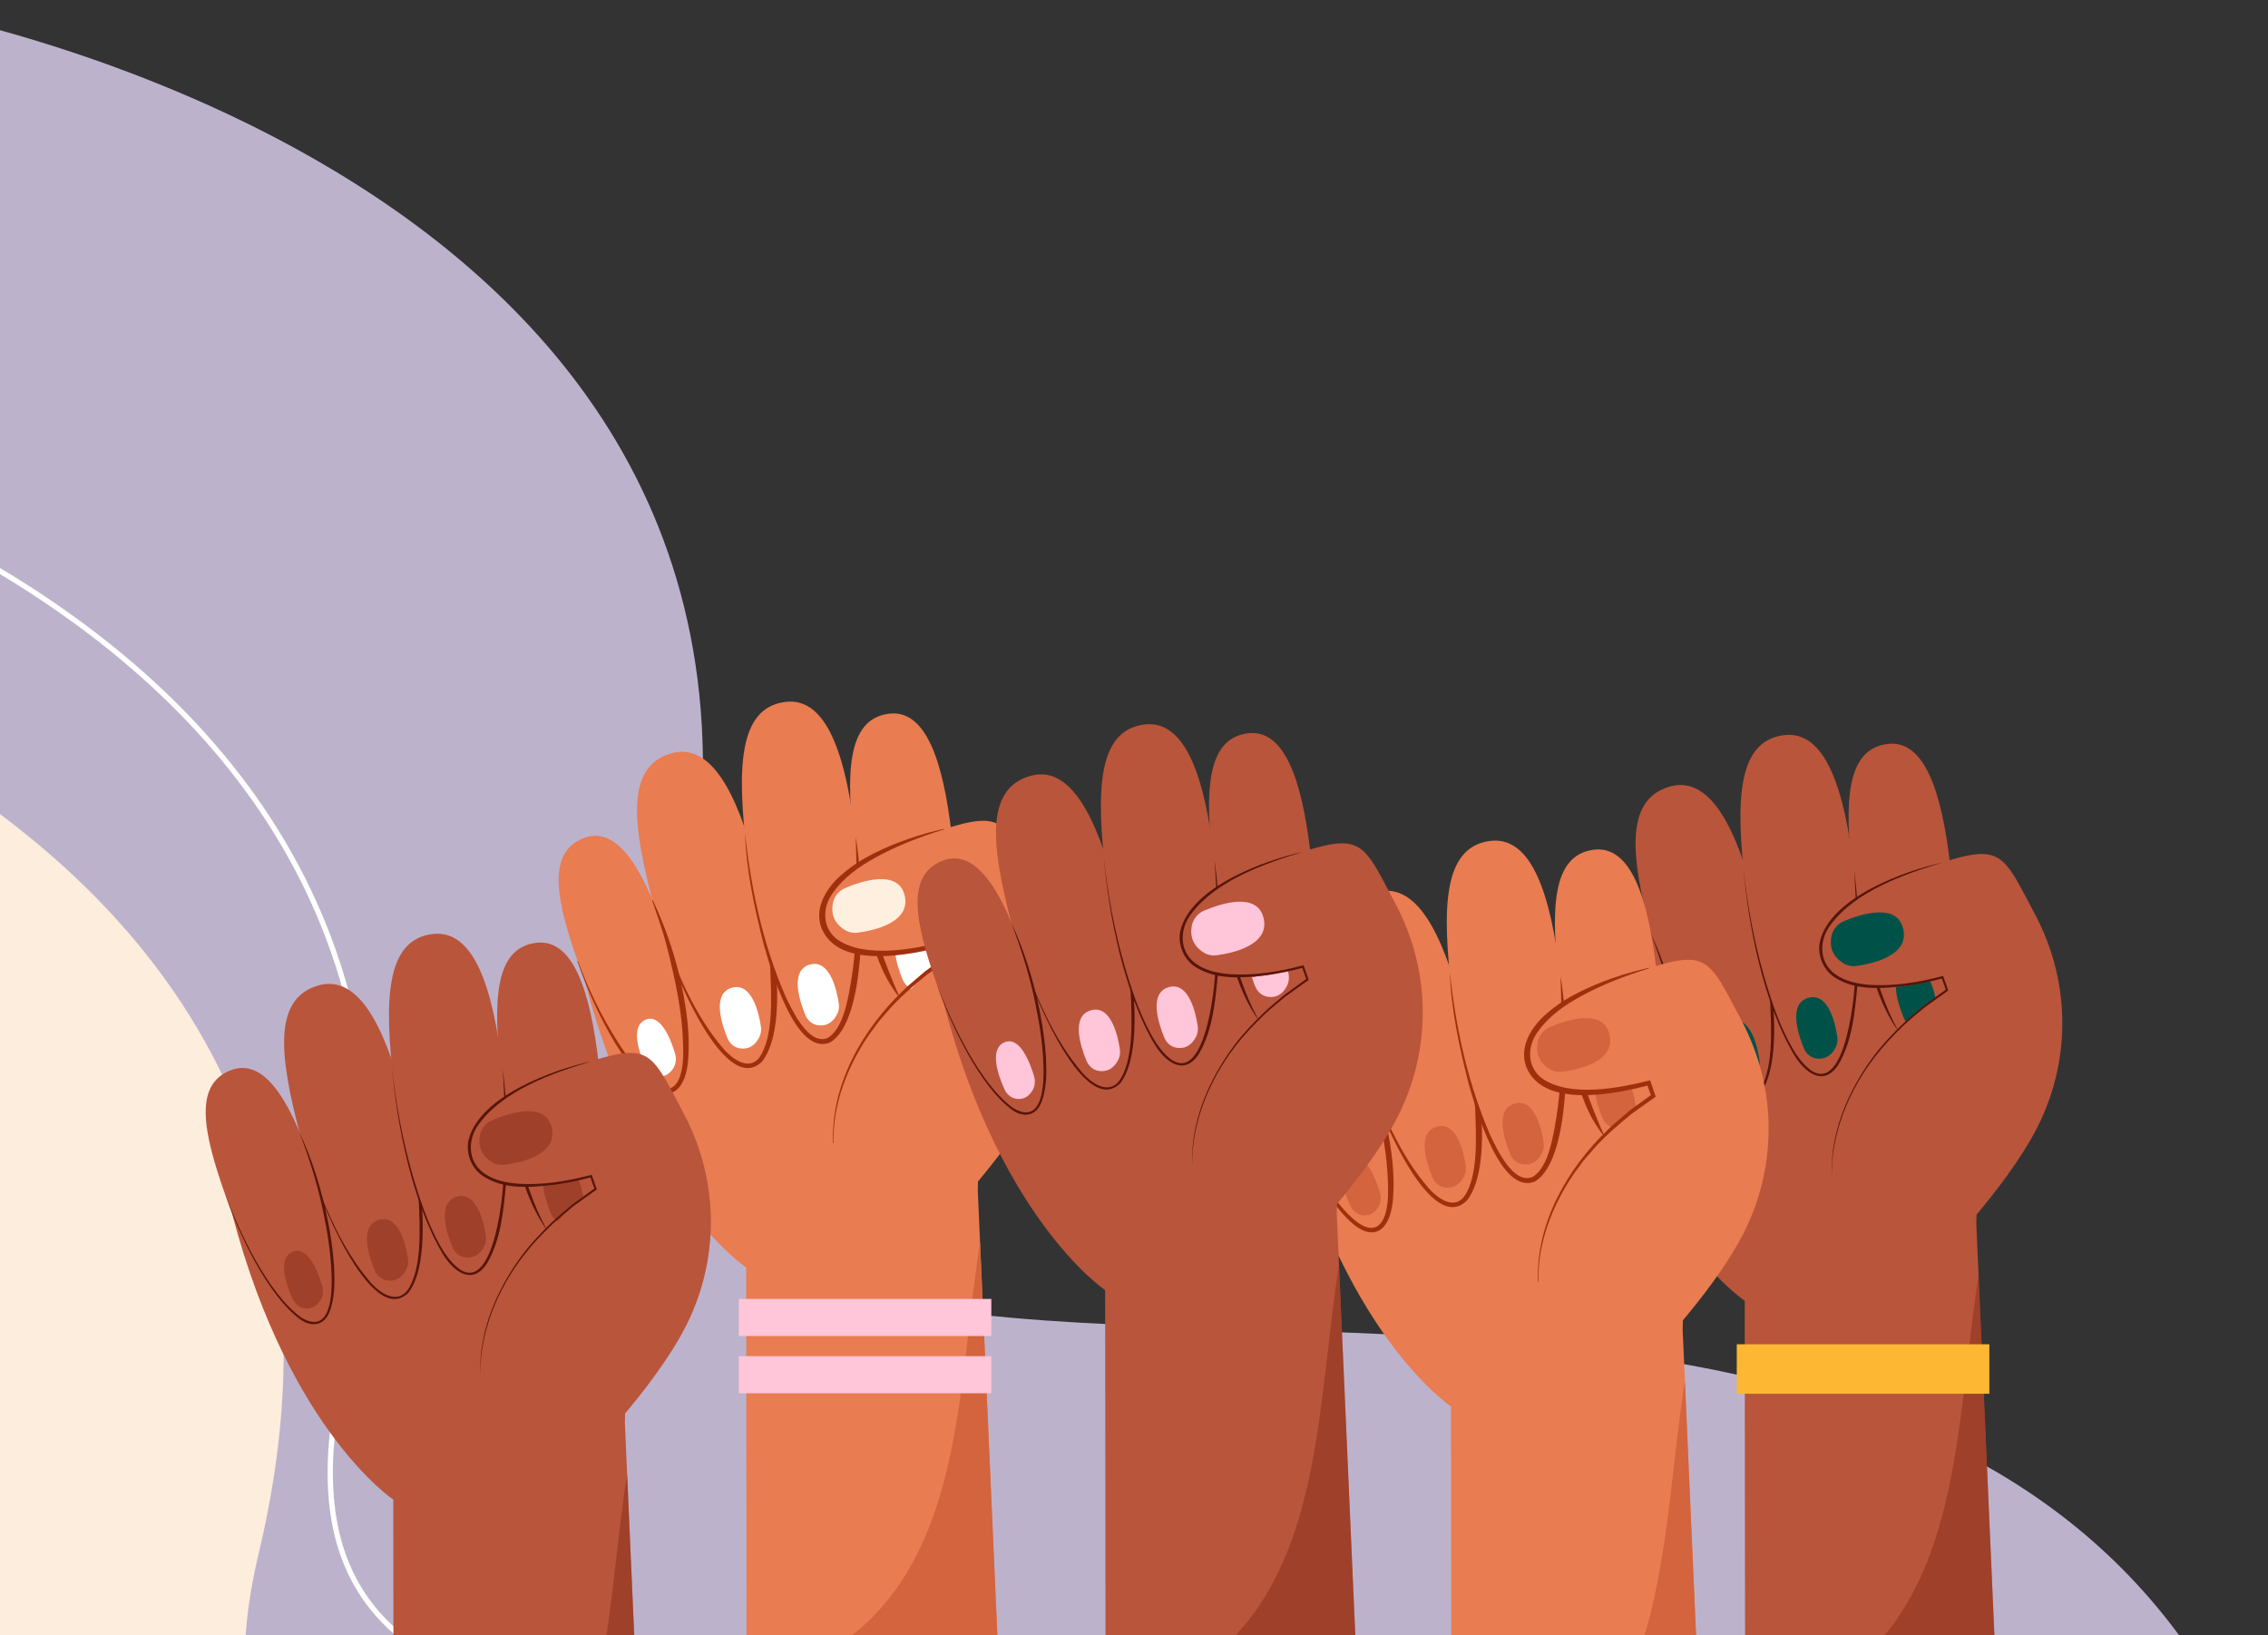 <svg width="430" height="310" viewBox="0 0 430 310" fill="none" xmlns="http://www.w3.org/2000/svg">
<rect x="0" y="0" width="430" height="310" fill="#333333" stroke="none"/>
<g clip-path="url(#clip0_152_2)">
<path d="M-20.975 0.872C-20.975 0.872 164.919 30.738 128.566 183.189C92.213 335.64 443.103 139.816 441.324 417.693L-47.67 423.977L-20.975 0.872Z" fill="#BDB2CC"/>
<path d="M-100.468 112.047C-100.468 112.047 85.426 141.912 49.073 294.363C12.72 446.815 363.609 250.991 361.831 528.868L-127.152 535.152L-100.457 112.047H-100.468Z" fill="#FDEDDD"/>
<path d="M-84.288 76.794C-84.288 76.794 101.606 106.66 65.253 259.111C28.9 411.562 379.79 215.738 378.011 493.615L-110.984 499.899L-84.288 76.794Z" stroke="white" stroke-miterlimit="10"/>
<path d="M185.385 225.763L190.583 343.998L141.57 339.325L141.472 240.277C141.472 240.277 120.43 226.281 109.947 182.21L186.838 164.474L185.38 225.763H185.385Z" fill="#E97C51"/>
<path d="M190.589 344.004L185.816 235.495C181.695 261.524 182.626 291.985 162.868 308.922C156.315 314.251 149.082 313.986 141.549 311.546L141.576 339.331L190.589 344.004Z" fill="#D3643D"/>
<path d="M161.992 160.744C163.598 174.688 169.476 193.651 175.137 192.926C180.797 192.201 182.038 172.156 180.433 158.212C178.827 144.268 175.529 134.393 168.507 135.296C160.468 136.332 160.387 146.8 161.987 160.744H161.992Z" fill="#E97C51"/>
<path d="M173.466 187.625C172.426 187.464 171.555 186.71 171.136 185.692C170.031 183.022 168.153 177.249 171.958 176.139C175.833 175.011 177.129 181.163 177.477 183.511C177.58 184.201 177.477 184.903 177.167 185.519C176.644 186.578 175.55 187.948 173.466 187.62V187.625Z" fill="white"/>
<path d="M162.046 160.175C163.543 170.125 166.45 179.799 170.51 188.903L170.423 188.966C167.266 185.047 165.671 180.046 164.485 175.143C163.255 170.24 162.378 165.233 161.943 160.186L162.052 160.175H162.046Z" fill="#A0300D"/>
<path d="M123.691 170.626C127.414 184.938 136.531 203.739 142.621 201.967C148.712 200.194 147.242 178.993 143.519 164.681C139.796 150.368 134.789 140.62 127.229 142.818C118.575 145.339 119.962 156.313 123.685 170.626H123.691Z" fill="#E97C51"/>
<path d="M125.378 176.133C128.312 184.242 131.708 192.54 137.309 198.98C138.931 200.764 141.897 202.974 143.884 200.58C146.757 196.707 146.208 188.679 146.05 183.873C145.761 178.055 144.95 172.26 143.922 166.499L144.025 166.47C146.425 174.619 149.865 194.209 144.52 201.201C137.124 208.608 126.521 181.548 125.378 176.127V176.133Z" fill="#A0300D"/>
<path d="M109.512 182.187C113.551 193.749 122.384 208.614 127.354 206.674C132.318 204.735 129.71 187.286 125.666 175.725C121.628 164.163 116.811 156.48 110.65 158.886C103.596 161.642 105.468 170.626 109.512 182.187Z" fill="#E97C51"/>
<path d="M109.561 182.17C111.58 187.626 114.149 192.857 117.241 197.697C118.792 200.102 120.485 202.445 122.52 204.355C126.989 208.533 129.302 205.932 129.52 200.407C129.689 193.145 128.11 185.934 126.309 178.965C125.585 176.139 124.529 173.428 123.642 170.654L123.745 170.608C126.249 175.886 128.126 181.456 129.324 187.229C130.195 191.574 130.804 196.022 130.5 200.476C130.167 206.651 126.967 209.707 122.058 204.913C119.978 202.882 118.318 200.476 116.794 198.019C113.795 193.053 111.352 187.735 109.463 182.216L109.566 182.176L109.561 182.17Z" fill="#A0300D"/>
<path d="M141.576 161.504C143.367 177.088 149.942 198.278 156.266 197.466C162.591 196.655 163.979 174.257 162.188 158.673C160.397 143.088 156.707 132.056 148.858 133.063C139.872 134.22 139.78 145.925 141.576 161.504Z" fill="#E97C51"/>
<path d="M141.255 157.982C142.382 168.559 144.7 179.108 148.891 188.799C150.219 191.596 153.333 198.284 156.941 196.753C160.065 194.894 160.882 188.748 161.481 185.243C162.825 176.518 162.487 167.293 162.243 158.673C163.685 166.77 164.953 193.283 157.322 197.645C150.856 200.24 146.17 183.827 144.798 179.033C143.051 172.231 141.467 164.83 141.255 157.988V157.982Z" fill="#A0300D"/>
<path d="M177.689 182.866C178.381 182.354 179.099 181.865 179.834 181.393L178.979 178.941C178.979 178.941 165.53 183.66 158.443 178.613C156.217 177.025 155.303 174.004 156.337 171.385C157.676 167.984 161.502 163.156 172.132 159.478C190.398 153.159 189.484 153.792 196.511 167.017C203.537 180.248 203.151 195.205 196.968 207.365C190.79 219.525 176.84 233.412 176.84 233.412L176.818 233.394C161.078 220.469 161.339 194.906 177.695 182.872L177.689 182.866Z" fill="#E97C51"/>
<path d="M157.948 216.728C157.512 205.5 163.603 195.055 171.266 187.746C172.366 186.636 174.124 185.249 175.305 184.207C176.731 183.137 178.184 182.107 179.621 181.053L179.463 181.537L178.593 179.091L179.071 179.35C172.785 181.007 159.08 183.896 155.776 175.995C154.225 172.082 156.827 168.139 159.624 165.768C161.464 164.157 163.516 162.862 165.639 161.786C169.9 159.662 174.385 158.143 178.963 157.125L178.984 157.234C174.521 158.598 170.118 160.29 166.003 162.557C162.972 164.232 160.016 166.269 157.97 169.175C155.825 172.007 155.841 175.955 158.791 178.124C164.044 181.733 173.395 179.92 179.218 178.441C179.376 178.901 180.122 181.082 180.28 181.548C178.761 182.63 177.221 183.689 175.713 184.788C173.008 186.992 170.238 189.364 167.974 192.068C167.467 192.655 166.7 193.496 166.254 194.117L164.67 196.287C160.691 202.197 157.823 209.339 158.051 216.705L157.942 216.717L157.948 216.728Z" fill="#A0300D"/>
<path d="M124.774 204.044C123.729 203.941 122.831 203.21 122.379 202.208C121.29 199.803 119.402 194.681 122.319 193.34C125.318 191.959 127.278 197.328 128.001 199.774C128.263 200.66 128.17 201.639 127.702 202.427C127.185 203.296 126.282 204.194 124.779 204.044H124.774Z" fill="white"/>
<path d="M155.02 194.347C153.98 194.186 153.109 193.432 152.69 192.414C151.585 189.743 149.708 183.971 153.512 182.86C157.387 181.732 158.683 187.884 159.031 190.232C159.135 190.923 159.031 191.625 158.721 192.241C158.198 193.3 157.104 194.669 155.02 194.341V194.347Z" fill="white"/>
<path d="M140.253 198.732C139.214 198.571 138.343 197.817 137.924 196.799C136.819 194.129 134.941 188.356 138.746 187.246C142.621 186.118 143.916 192.27 144.265 194.618C144.368 195.308 144.265 196.01 143.954 196.626C143.432 197.685 142.338 199.055 140.253 198.727V198.732Z" fill="white"/>
<path d="M157.883 171.333C158.117 169.964 159.042 168.841 160.267 168.329C163.467 166.983 170.379 164.732 171.533 169.82C172.709 174.993 165.372 176.449 162.58 176.812C161.763 176.921 160.931 176.754 160.218 176.323C158.988 175.586 157.415 174.078 157.888 171.339L157.883 171.333Z" fill="#FFEFDF"/>
<path d="M187.949 246.234H140.079V253.266H187.949V246.234Z" fill="#FFC5D9"/>
<path d="M187.949 257.087H140.079V264.12H187.949V257.087Z" fill="#FFC5D9"/>
<path d="M374.699 232.071L379.897 350.305L330.884 345.632L330.786 246.585C330.786 246.585 309.744 232.589 299.261 188.518L376.152 170.781L374.693 232.071H374.699Z" fill="#B9553B"/>
<path opacity="0.5" d="M379.902 350.305L375.129 241.797C371.009 267.826 371.94 298.287 352.182 315.224C345.629 320.553 338.395 320.288 330.862 317.848L330.89 345.632L379.902 350.305Z" fill="#872D1B"/>
<path d="M351.306 166.482C352.911 180.426 358.79 199.389 364.45 198.664C370.111 197.938 371.352 177.894 369.746 163.95C368.14 150.006 364.842 140.13 357.821 141.034C349.782 142.07 349.7 152.538 351.3 166.482H351.306Z" fill="#B9553B"/>
<path d="M363.231 194.813C362.191 194.652 361.32 193.898 360.901 192.88C359.796 190.21 357.918 184.437 361.723 183.327C365.598 182.199 366.894 188.351 367.242 190.699C367.346 191.389 367.242 192.091 366.932 192.707C366.409 193.766 365.315 195.136 363.231 194.808V194.813Z" fill="#005248"/>
<path d="M351.333 166.482C352.339 173.975 354.157 181.353 356.775 188.391C357.624 190.739 358.599 193.035 359.802 195.222L359.758 195.257C356.868 191.176 355.279 186.25 354.005 181.387C352.786 176.536 351.67 171.385 351.338 166.482H351.333Z" fill="#56150A"/>
<path d="M313.004 176.927C316.727 191.24 325.844 210.041 331.935 208.269C338.025 206.496 336.555 185.295 332.833 170.983C329.11 156.67 324.102 146.921 316.542 149.12C307.888 151.64 309.276 162.615 312.999 176.927H313.004Z" fill="#B9553B"/>
<path d="M314.664 182.446C317.554 190.595 320.896 198.928 326.497 205.42C328.173 207.313 331.281 209.529 333.355 207.048C336.305 203.164 335.842 195.009 335.63 190.169C335.352 184.357 334.313 178.418 333.311 172.795C335.434 180.76 338.803 200.666 333.671 207.359C326.442 214.478 316.03 187.827 314.659 182.452L314.664 182.446Z" fill="#56150A"/>
<path d="M298.826 188.489C302.864 200.05 311.698 214.915 316.667 212.976C321.631 211.037 319.024 193.588 314.98 182.026C310.941 170.464 306.124 162.782 299.963 165.187C292.909 167.944 294.781 176.927 298.826 188.489Z" fill="#B9553B"/>
<path d="M298.847 188.483C301.672 196.034 306.99 207.445 313.352 212.09C321.783 217.045 318.724 197.823 317.832 193.703C316.809 188.028 315.029 182.302 312.977 176.939C315.421 182.061 317.19 187.873 318.36 193.582C318.92 196.465 319.361 199.377 319.552 202.324C319.677 205.27 319.764 208.332 318.648 211.111C317.587 213.678 315.192 213.897 313.156 212.423C306.973 207.929 301.264 195.838 298.847 188.477V188.483Z" fill="#56150A"/>
<path d="M330.889 167.806C332.68 183.39 339.255 204.58 345.58 203.768C351.904 202.957 353.292 180.559 351.501 164.974C349.711 149.39 346.02 138.358 338.177 139.365C329.191 140.522 329.099 152.227 330.895 167.806H330.889Z" fill="#B9553B"/>
<path d="M330.541 164.29C331.216 171.38 332.544 178.395 334.503 185.209C336 190.273 337.704 195.378 340.512 199.809C348.622 211.56 351.316 192.638 351.659 186.302C352.28 179.247 351.991 171.944 351.534 164.974C352.47 172.041 352.666 179.212 352.204 186.348C351.681 191.631 351.267 197.282 348.508 201.892C345.721 206.076 342.216 203.331 340.191 200.045C334.471 190.469 331.39 175.437 330.546 164.29H330.541Z" fill="#56150A"/>
<path d="M367.003 189.168C367.699 188.662 368.412 188.167 369.147 187.695L368.293 185.243C368.293 185.243 354.843 189.962 347.757 184.915C345.531 183.327 344.616 180.305 345.65 177.687C346.989 174.286 350.816 169.457 361.446 165.78C379.712 159.461 378.797 160.094 385.824 173.319C392.851 186.55 392.464 201.507 386.281 213.667C380.104 225.827 366.154 239.713 366.154 239.713L366.132 239.696C350.391 226.771 343.506 206.387 367.008 189.174L367.003 189.168Z" fill="#B9553B"/>
<path d="M347.288 223.024C346.94 214.679 350.467 206.617 355.273 200.171C356.901 198.013 358.767 196.034 360.683 194.169C361.783 193.07 363.541 191.689 364.722 190.653C366.148 189.588 367.601 188.569 369.038 187.522L368.962 187.764L368.102 185.318L368.341 185.45C366.072 186.083 363.769 186.549 361.445 186.883C356.873 187.407 351.697 187.908 347.637 185.14C345.617 183.712 344.469 180.915 345.068 178.378C347.152 170.05 361.173 165.072 368.298 163.507C361.102 165.676 351.806 168.905 347.071 175.31C344.823 178.257 344.845 182.429 347.947 184.673C349.83 186.043 352.187 186.515 354.446 186.693C359.072 186.993 363.748 186.227 368.233 185.047L368.412 185.001L368.472 185.18L369.321 187.631L369.37 187.781C367.89 188.84 366.398 189.876 364.929 190.958C363.737 191.982 361.995 193.329 360.89 194.422C358.958 196.281 357.129 198.197 355.475 200.35C350.576 206.697 347.152 214.835 347.288 223.03V223.024Z" fill="#56150A"/>
<path d="M314.087 210.346C313.042 210.242 312.144 209.512 311.692 208.51C310.604 206.105 308.715 200.983 311.633 199.642C314.632 198.261 316.591 203.63 317.315 206.076C317.576 206.962 317.484 207.94 317.016 208.729C316.499 209.598 315.595 210.496 314.093 210.346H314.087Z" fill="#005248"/>
<path d="M344.333 200.649C343.294 200.488 342.423 199.734 342.004 198.715C340.899 196.045 339.021 190.273 342.826 189.162C346.701 188.034 347.996 194.186 348.345 196.534C348.448 197.225 348.345 197.927 348.034 198.543C347.512 199.602 346.418 200.971 344.333 200.643V200.649Z" fill="#005248"/>
<path d="M329.567 205.034C328.527 204.873 327.656 204.119 327.237 203.101C326.132 200.43 324.254 194.658 328.059 193.547C331.934 192.419 333.23 198.571 333.578 200.919C333.681 201.61 333.578 202.312 333.268 202.928C332.745 203.987 331.651 205.356 329.567 205.028V205.034Z" fill="#005248"/>
<path d="M347.196 177.635C347.43 176.265 348.355 175.143 349.58 174.631C352.78 173.284 359.693 171.034 360.847 176.122C362.022 181.295 354.685 182.751 351.893 183.114C351.077 183.223 350.244 183.056 349.531 182.625C348.301 181.888 346.728 180.38 347.202 177.641L347.196 177.635Z" fill="#005248"/>
<path d="M377.17 254.832H329.284V264.212H377.17V254.832Z" fill="#FDB733"/>
<path d="M118.476 269.766L123.674 388L74.662 383.327L74.564 284.279C74.564 284.279 53.522 270.284 43.039 226.212L119.93 208.476L118.471 269.766H118.476Z" fill="#B9553B"/>
<path opacity="0.5" d="M123.674 388L118.901 279.491C114.781 305.521 115.711 335.981 95.954 352.918C89.401 358.247 82.167 357.982 74.634 355.542L74.662 383.327L123.674 388Z" fill="#872D1B"/>
<path d="M95.078 204.183C96.683 218.127 102.562 237.089 108.222 236.364C113.883 235.639 115.124 215.594 113.518 201.65C111.912 187.706 108.614 177.831 101.593 178.734C93.554 179.77 93.472 190.238 95.072 204.183H95.078Z" fill="#B9553B"/>
<path opacity="0.5" d="M106.736 231.91C105.696 231.749 104.826 230.995 104.407 229.976C103.302 227.306 101.424 221.534 105.228 220.423C109.104 219.295 110.399 225.447 110.747 227.795C110.851 228.486 110.747 229.188 110.437 229.803C109.915 230.862 108.821 232.232 106.736 231.904V231.91Z" fill="#872D1B"/>
<path d="M95.105 204.183C96.111 211.676 97.929 219.053 100.547 226.092C101.396 228.44 102.371 230.736 103.574 232.923L103.53 232.957C100.64 228.877 99.051 223.951 97.777 219.088C96.558 214.236 95.442 209.086 95.11 204.183H95.105Z" fill="#56150A"/>
<path d="M56.776 214.628C60.499 228.94 69.616 247.741 75.707 245.969C81.797 244.196 80.328 222.995 76.605 208.683C72.882 194.37 67.874 184.622 60.314 186.82C51.66 189.341 53.048 200.315 56.771 214.628H56.776Z" fill="#B9553B"/>
<path d="M58.436 220.147C61.326 228.296 64.668 236.629 70.269 243.12C71.945 245.014 75.053 247.229 77.127 244.749C80.077 240.864 79.614 232.71 79.402 227.87C79.124 222.057 78.085 216.118 77.083 210.496C79.206 218.46 82.575 238.367 77.442 245.06C70.214 252.178 59.802 225.527 58.431 220.152L58.436 220.147Z" fill="#56150A"/>
<path d="M42.597 226.189C46.636 237.751 55.47 252.616 60.439 250.676C65.403 248.737 62.796 231.288 58.752 219.726C54.713 208.165 49.896 200.482 43.735 202.888C36.681 205.644 38.553 214.628 42.597 226.189Z" fill="#B9553B"/>
<path d="M42.624 226.178C45.449 233.728 50.767 245.14 57.13 249.785C65.561 254.739 62.502 235.518 61.609 231.398C60.586 225.723 58.806 219.997 56.754 214.634C59.198 219.755 60.967 225.568 62.143 231.277C62.703 234.16 63.144 237.072 63.335 240.018C63.46 242.965 63.547 246.027 62.431 248.806C61.37 251.373 58.975 251.592 56.939 250.118C50.756 245.624 45.047 233.533 42.63 226.172L42.624 226.178Z" fill="#56150A"/>
<path d="M74.661 205.506C76.452 221.091 83.027 242.28 89.352 241.469C95.676 240.657 97.064 218.259 95.273 202.675C93.483 187.091 89.792 176.058 81.949 177.065C72.963 178.222 72.871 189.928 74.667 205.506H74.661Z" fill="#B9553B"/>
<path d="M74.313 201.984C74.988 209.074 76.316 216.089 78.275 222.903C79.772 227.968 81.476 233.072 84.284 237.503C92.394 249.255 95.088 230.333 95.431 223.997C96.052 216.941 95.763 209.638 95.306 202.669C96.242 209.736 96.438 216.907 95.975 224.043C95.453 229.326 95.039 234.977 92.28 239.587C89.493 243.771 85.988 241.025 83.963 237.739C78.243 228.163 75.162 213.131 74.318 201.984H74.313Z" fill="#56150A"/>
<path d="M110.775 226.868C111.466 226.356 112.184 225.867 112.919 225.395L112.065 222.944C112.065 222.944 98.615 227.663 91.529 222.616C89.303 221.027 88.388 218.006 89.422 215.387C90.761 211.986 94.588 207.158 105.218 203.481C123.484 197.162 122.569 197.795 129.596 211.019C136.623 224.244 136.236 239.207 130.053 251.367C123.876 263.527 109.926 277.414 109.926 277.414L109.904 277.397C94.163 264.471 94.424 238.908 110.78 226.874L110.775 226.868Z" fill="#B9553B"/>
<path d="M91.066 260.725C90.718 252.38 94.245 244.317 99.051 237.872C100.678 235.714 102.545 233.734 104.461 231.869C105.561 230.77 107.319 229.389 108.5 228.353C109.926 227.289 111.379 226.27 112.816 225.223L112.74 225.464L111.88 223.018L112.119 223.151C109.85 223.784 107.547 224.25 105.223 224.584C100.651 225.107 95.475 225.608 91.415 222.84C89.395 221.413 88.247 218.616 88.846 216.078C90.93 207.751 104.951 202.773 112.076 201.207C104.88 203.377 95.584 206.605 90.849 213.011C88.601 215.957 88.622 220.129 91.725 222.374C93.608 223.744 95.965 224.215 98.224 224.394C102.85 224.693 107.525 223.928 112.01 222.748L112.19 222.702L112.25 222.88L113.099 225.332L113.148 225.481C111.667 226.54 110.176 227.576 108.707 228.658C107.515 229.683 105.773 231.029 104.668 232.123C102.736 233.981 100.907 235.898 99.252 238.05C94.354 244.398 90.93 252.535 91.066 260.73V260.725Z" fill="#56150A"/>
<path opacity="0.5" d="M57.865 248.041C56.82 247.937 55.922 247.206 55.47 246.205C54.381 243.799 52.493 238.678 55.41 237.337C58.409 235.956 60.368 241.325 61.092 243.771C61.353 244.657 61.261 245.635 60.793 246.424C60.276 247.293 59.372 248.19 57.87 248.041H57.865Z" fill="#872D1B"/>
<path opacity="0.5" d="M88.105 238.349C87.066 238.188 86.195 237.434 85.776 236.416C84.671 233.745 82.793 227.973 86.598 226.863C90.473 225.735 91.768 231.887 92.117 234.235C92.22 234.925 92.117 235.627 91.806 236.243C91.284 237.302 90.19 238.672 88.105 238.344V238.349Z" fill="#872D1B"/>
<path opacity="0.5" d="M73.344 242.729C72.304 242.568 71.434 241.814 71.014 240.795C69.91 238.125 68.032 232.353 71.836 231.242C75.712 230.114 77.007 236.266 77.355 238.614C77.459 239.305 77.355 240.007 77.045 240.623C76.523 241.682 75.429 243.051 73.344 242.723V242.729Z" fill="#872D1B"/>
<path opacity="0.5" d="M90.968 215.336C91.202 213.966 92.127 212.844 93.352 212.331C96.552 210.985 103.465 208.735 104.619 213.822C105.794 218.996 98.457 220.452 95.665 220.814C94.849 220.924 94.016 220.757 93.303 220.325C92.073 219.588 90.5 218.081 90.974 215.341L90.968 215.336Z" fill="#872D1B"/>
<path d="M319.024 252.115L324.222 370.35L275.209 365.677L275.111 266.629C275.111 266.629 254.069 252.633 243.586 208.562L320.477 190.825L319.018 252.115H319.024Z" fill="#E97C51"/>
<path d="M324.222 370.355L319.448 261.847C315.328 287.876 316.259 318.337 296.501 335.274C289.948 340.603 282.715 340.338 275.182 337.898L275.209 365.682L324.222 370.355Z" fill="#D3643D"/>
<path d="M295.625 186.532C297.231 200.476 303.109 219.439 308.769 218.714C314.43 217.988 315.671 197.944 314.065 184C312.46 170.056 309.161 160.18 302.14 161.084C294.101 162.12 294.019 172.588 295.62 186.532H295.625Z" fill="#E97C51"/>
<path d="M306.146 213.845C305.106 213.684 304.235 212.93 303.816 211.911C302.711 209.241 300.834 203.469 304.638 202.358C308.513 201.23 309.809 207.382 310.157 209.73C310.261 210.421 310.157 211.123 309.847 211.739C309.324 212.798 308.23 214.167 306.146 213.839V213.845Z" fill="#D3643D"/>
<path d="M295.679 186.526C297.176 196.477 300.082 206.151 304.143 215.255L304.056 215.318C300.899 211.399 299.304 206.398 298.118 201.495C296.887 196.592 296.011 191.585 295.576 186.538L295.685 186.526H295.679Z" fill="#A0300D"/>
<path d="M257.329 196.977C261.052 211.29 270.169 230.091 276.259 228.319C282.35 226.546 280.88 205.345 277.157 191.033C273.434 176.72 268.427 166.971 260.867 169.17C252.213 171.69 253.601 182.665 257.324 196.977H257.329Z" fill="#E97C51"/>
<path d="M259.011 202.485C261.944 210.593 265.341 218.892 270.941 225.332C272.563 227.116 275.53 229.326 277.516 226.932C280.39 223.059 279.841 215.03 279.683 210.225C279.394 204.407 278.583 198.612 277.555 192.851L277.658 192.822C280.058 200.971 283.498 220.561 278.153 227.553C270.756 234.96 260.154 207.9 259.011 202.479V202.485Z" fill="#A0300D"/>
<path d="M243.145 208.539C247.183 220.1 256.017 234.965 260.987 233.026C265.95 231.087 263.343 213.638 259.299 202.076C255.261 190.514 250.444 182.832 244.282 185.237C237.228 187.994 239.101 196.977 243.145 208.539Z" fill="#E97C51"/>
<path d="M243.199 208.522C245.218 213.977 247.787 219.209 250.879 224.049C252.43 226.454 254.123 228.796 256.158 230.707C260.627 234.885 262.94 232.284 263.158 226.759C263.327 219.496 261.748 212.286 259.947 205.316C259.223 202.491 258.167 199.78 257.28 197.006L257.383 196.96C259.887 202.237 261.765 207.808 262.962 213.58C263.833 217.925 264.443 222.374 264.138 226.828C263.806 233.003 260.605 236.059 255.696 231.265C253.617 229.234 251.957 226.828 250.433 224.371C247.434 219.404 244.99 214.087 243.101 208.568L243.204 208.528L243.199 208.522Z" fill="#A0300D"/>
<path d="M275.214 187.856C277.005 203.44 283.58 224.63 289.904 223.818C296.229 223.007 297.617 200.609 295.826 185.024C294.035 169.44 290.345 158.408 282.502 159.415C273.516 160.572 273.423 172.272 275.219 187.856H275.214Z" fill="#E97C51"/>
<path d="M274.888 184.334C276.014 194.911 278.333 205.46 282.524 215.151C283.852 217.948 286.965 224.635 290.574 223.105C293.698 221.246 294.515 215.099 295.113 211.595C296.458 202.87 296.12 193.645 295.875 185.024C297.318 193.121 298.586 219.634 290.955 223.997C284.489 226.592 279.808 210.179 278.431 205.385C276.684 198.583 275.1 191.182 274.888 184.339V184.334Z" fill="#A0300D"/>
<path d="M311.322 209.218C312.013 208.706 312.732 208.217 313.467 207.745L312.612 205.293C312.612 205.293 299.163 210.012 292.076 204.965C289.85 203.377 288.936 200.355 289.97 197.737C291.309 194.336 295.135 189.507 305.765 185.83C324.031 179.511 323.117 180.144 330.143 193.369C337.17 206.6 336.784 221.557 330.601 233.717C324.423 245.877 310.473 259.763 310.473 259.763L310.451 259.746C294.711 246.821 294.972 221.257 311.328 209.224L311.322 209.218Z" fill="#E97C51"/>
<path d="M291.586 243.08C291.151 231.852 297.242 221.407 304.905 214.098C306.005 212.987 307.763 211.601 308.944 210.559C310.37 209.489 311.823 208.458 313.26 207.405L313.102 207.889L312.231 205.443L312.71 205.702C306.424 207.359 292.719 210.248 289.415 202.347C287.864 198.433 290.465 194.491 293.263 192.12C295.103 190.509 297.155 189.214 299.277 188.138C303.539 186.014 308.024 184.495 312.601 183.476L312.623 183.586C308.16 184.95 303.757 186.642 299.642 188.909C296.61 190.584 293.655 192.621 291.608 195.527C289.464 198.359 289.48 202.306 292.43 204.476C297.682 208.084 307.033 206.272 312.857 204.792C313.015 205.253 313.761 207.434 313.918 207.9C312.4 208.982 310.86 210.041 309.352 211.14C306.647 213.344 303.876 215.715 301.612 218.42C301.106 219.007 300.339 219.847 299.892 220.469L298.308 222.638C294.33 228.549 291.461 235.691 291.69 243.057L291.581 243.068L291.586 243.08Z" fill="#A0300D"/>
<path d="M258.412 230.396C257.367 230.292 256.469 229.562 256.017 228.56C254.929 226.155 253.04 221.033 255.957 219.692C258.956 218.311 260.916 223.68 261.64 226.126C261.901 227.012 261.808 227.99 261.34 228.779C260.823 229.648 259.92 230.546 258.417 230.396H258.412Z" fill="#D3643D"/>
<path d="M288.653 220.699C287.613 220.538 286.742 219.784 286.323 218.765C285.218 216.095 283.34 210.323 287.145 209.212C291.02 208.084 292.316 214.236 292.664 216.584C292.767 217.275 292.664 217.977 292.354 218.593C291.831 219.652 290.737 221.021 288.653 220.693V220.699Z" fill="#D3643D"/>
<path d="M273.891 225.084C272.852 224.923 271.981 224.169 271.562 223.151C270.457 220.48 268.579 214.708 272.384 213.597C276.259 212.469 277.554 218.621 277.903 220.969C278.006 221.66 277.903 222.362 277.592 222.978C277.07 224.037 275.976 225.407 273.891 225.078V225.084Z" fill="#D3643D"/>
<path d="M291.515 197.685C291.749 196.315 292.675 195.193 293.899 194.681C297.1 193.334 304.012 191.084 305.166 196.172C306.342 201.345 299.005 202.801 296.213 203.164C295.396 203.273 294.563 203.106 293.85 202.675C292.62 201.938 291.047 200.43 291.521 197.691L291.515 197.685Z" fill="#D3643D"/>
<path d="M253.443 230.045L258.641 348.28L209.628 343.607L209.53 244.559C209.53 244.559 188.488 230.563 178.005 186.492L254.897 168.755L253.438 230.045H253.443Z" fill="#B9553B"/>
<path opacity="0.5" d="M258.641 348.28L253.868 239.771C249.748 265.8 250.678 296.261 230.921 313.198C224.368 318.527 217.134 318.262 209.601 315.822L209.628 343.607L258.641 348.28Z" fill="#872D1B"/>
<path d="M230.044 164.462C231.65 178.406 237.528 197.369 243.189 196.643C248.849 195.918 250.09 175.874 248.485 161.93C246.879 147.986 243.581 138.11 236.559 139.014C228.52 140.05 228.439 150.518 230.039 164.462H230.044Z" fill="#B9553B"/>
<path d="M244.343 184.84C244.288 184.489 244.212 184.046 244.114 183.568C241.861 184.27 239.607 184.909 237.349 185.278C237.566 185.934 237.795 186.532 237.996 187.021C238.415 188.04 239.292 188.788 240.326 188.955C242.41 189.283 243.504 187.913 244.027 186.854C244.332 186.239 244.435 185.531 244.337 184.846L244.343 184.84Z" fill="#FFC5D9"/>
<path d="M230.071 164.456C231.078 171.949 232.896 179.327 235.514 186.365C236.363 188.713 237.337 191.009 238.54 193.196L238.497 193.231C235.607 189.151 234.017 184.224 232.744 179.362C231.525 174.51 230.409 169.359 230.077 164.456H230.071Z" fill="#56150A"/>
<path d="M191.748 174.907C195.471 189.22 204.588 208.021 210.679 206.249C216.769 204.476 215.3 183.275 211.577 168.963C207.854 154.65 202.846 144.901 195.286 147.1C186.632 149.62 188.02 160.595 191.743 174.907H191.748Z" fill="#B9553B"/>
<path d="M193.403 180.426C196.293 188.575 199.635 196.908 205.236 203.4C206.912 205.293 210.02 207.509 212.094 205.028C215.044 201.144 214.581 192.989 214.369 188.149C214.091 182.337 213.052 176.398 212.05 170.775C214.173 178.74 217.542 198.646 212.409 205.339C205.181 212.458 194.769 185.807 193.397 180.432L193.403 180.426Z" fill="#56150A"/>
<path d="M177.564 186.469C181.603 198.03 190.437 212.895 195.406 210.956C200.37 209.017 197.763 191.568 193.719 180.006C189.68 168.444 184.863 160.762 178.702 163.167C171.648 165.924 173.52 174.907 177.564 186.469Z" fill="#B9553B"/>
<path d="M177.591 186.457C180.416 194.008 185.734 205.42 192.097 210.064C200.527 215.019 197.469 195.798 196.576 191.677C195.553 186.003 193.773 180.277 191.721 174.913C194.165 180.035 195.934 185.847 197.109 191.556C197.67 194.439 198.111 197.351 198.301 200.298C198.427 203.244 198.514 206.306 197.398 209.086C196.336 211.652 193.942 211.871 191.906 210.398C185.723 205.903 180.013 193.812 177.597 186.452L177.591 186.457Z" fill="#56150A"/>
<path d="M209.633 165.786C211.424 181.37 217.999 202.56 224.324 201.748C230.648 200.937 232.036 178.539 230.245 162.954C228.455 147.37 224.765 136.338 216.921 137.345C207.935 138.502 207.843 150.207 209.639 165.786H209.633Z" fill="#B9553B"/>
<path d="M209.28 162.264C209.955 169.354 211.283 176.369 213.242 183.183C214.739 188.247 216.443 193.352 219.251 197.783C227.361 209.534 230.055 190.612 230.398 184.276C231.019 177.221 230.73 169.918 230.273 162.949C231.209 170.016 231.405 177.186 230.942 184.322C230.42 189.605 230.006 195.257 227.247 199.866C224.46 204.05 220.955 201.305 218.93 198.019C213.21 188.443 210.129 173.411 209.285 162.264H209.28Z" fill="#56150A"/>
<path d="M245.742 187.142C246.433 186.63 247.151 186.141 247.886 185.669L247.031 183.217C247.031 183.217 233.582 187.936 226.496 182.889C224.269 181.301 223.355 178.28 224.389 175.661C225.728 172.26 229.554 167.432 240.184 163.754C258.451 157.435 257.536 158.068 264.563 171.293C271.59 184.524 271.203 199.481 265.02 211.641C258.842 223.801 244.892 237.688 244.892 237.688L244.871 237.67C229.13 224.745 229.391 199.181 245.747 187.148L245.742 187.142Z" fill="#B9553B"/>
<path d="M226.033 221.004C225.685 212.659 229.212 204.597 234.018 198.151C235.645 195.993 237.512 194.014 239.428 192.149C240.527 191.05 242.285 189.669 243.467 188.633C244.893 187.568 246.346 186.549 247.783 185.502L247.707 185.744L246.847 183.298L247.086 183.43C244.816 184.063 242.514 184.529 240.19 184.863C235.618 185.387 230.442 185.888 226.381 183.12C224.362 181.692 223.214 178.895 223.812 176.357C225.897 168.03 239.918 163.052 247.043 161.487C239.847 163.656 230.551 166.885 225.815 173.29C223.567 176.237 223.589 180.409 226.692 182.653C228.575 184.023 230.932 184.495 233.19 184.673C237.817 184.973 242.492 184.207 246.977 183.027L247.157 182.981L247.217 183.16L248.066 185.611L248.115 185.761C246.634 186.82 245.143 187.856 243.673 188.938C242.481 189.962 240.74 191.309 239.635 192.402C237.703 194.261 235.874 196.177 234.219 198.33C229.321 204.677 225.897 212.815 226.033 221.01V221.004Z" fill="#56150A"/>
<path d="M192.831 208.32C191.786 208.217 190.888 207.486 190.437 206.485C189.348 204.079 187.459 198.957 190.377 197.616C193.376 196.235 195.335 201.604 196.059 204.05C196.32 204.936 196.228 205.915 195.76 206.703C195.243 207.572 194.339 208.47 192.837 208.32H192.831Z" fill="#FFC5D9"/>
<path d="M223.072 198.623C222.032 198.462 221.162 197.708 220.742 196.69C219.638 194.019 217.76 188.247 221.564 187.137C225.44 186.009 226.735 192.161 227.083 194.509C227.187 195.199 227.083 195.901 226.773 196.517C226.251 197.576 225.157 198.946 223.072 198.618V198.623Z" fill="#FFC5D9"/>
<path d="M208.311 203.009C207.271 202.847 206.4 202.094 205.981 201.075C204.876 198.405 202.999 192.632 206.803 191.522C210.678 190.394 211.974 196.546 212.322 198.894C212.426 199.584 212.322 200.286 212.017 200.902C211.495 201.961 210.401 203.331 208.316 203.003L208.311 203.009Z" fill="#FFC5D9"/>
<path d="M225.935 175.615C226.169 174.245 227.094 173.123 228.319 172.611C231.519 171.264 238.432 169.014 239.586 174.102C240.761 179.275 233.424 180.731 230.632 181.094C229.816 181.203 228.983 181.036 228.27 180.605C227.04 179.868 225.467 178.36 225.94 175.621L225.935 175.615Z" fill="#FFC5D9"/>
</g>
<defs>
<clipPath id="clip0_152_2">
<rect width="430" height="310" fill="white"/>
</clipPath>
</defs>
</svg>
